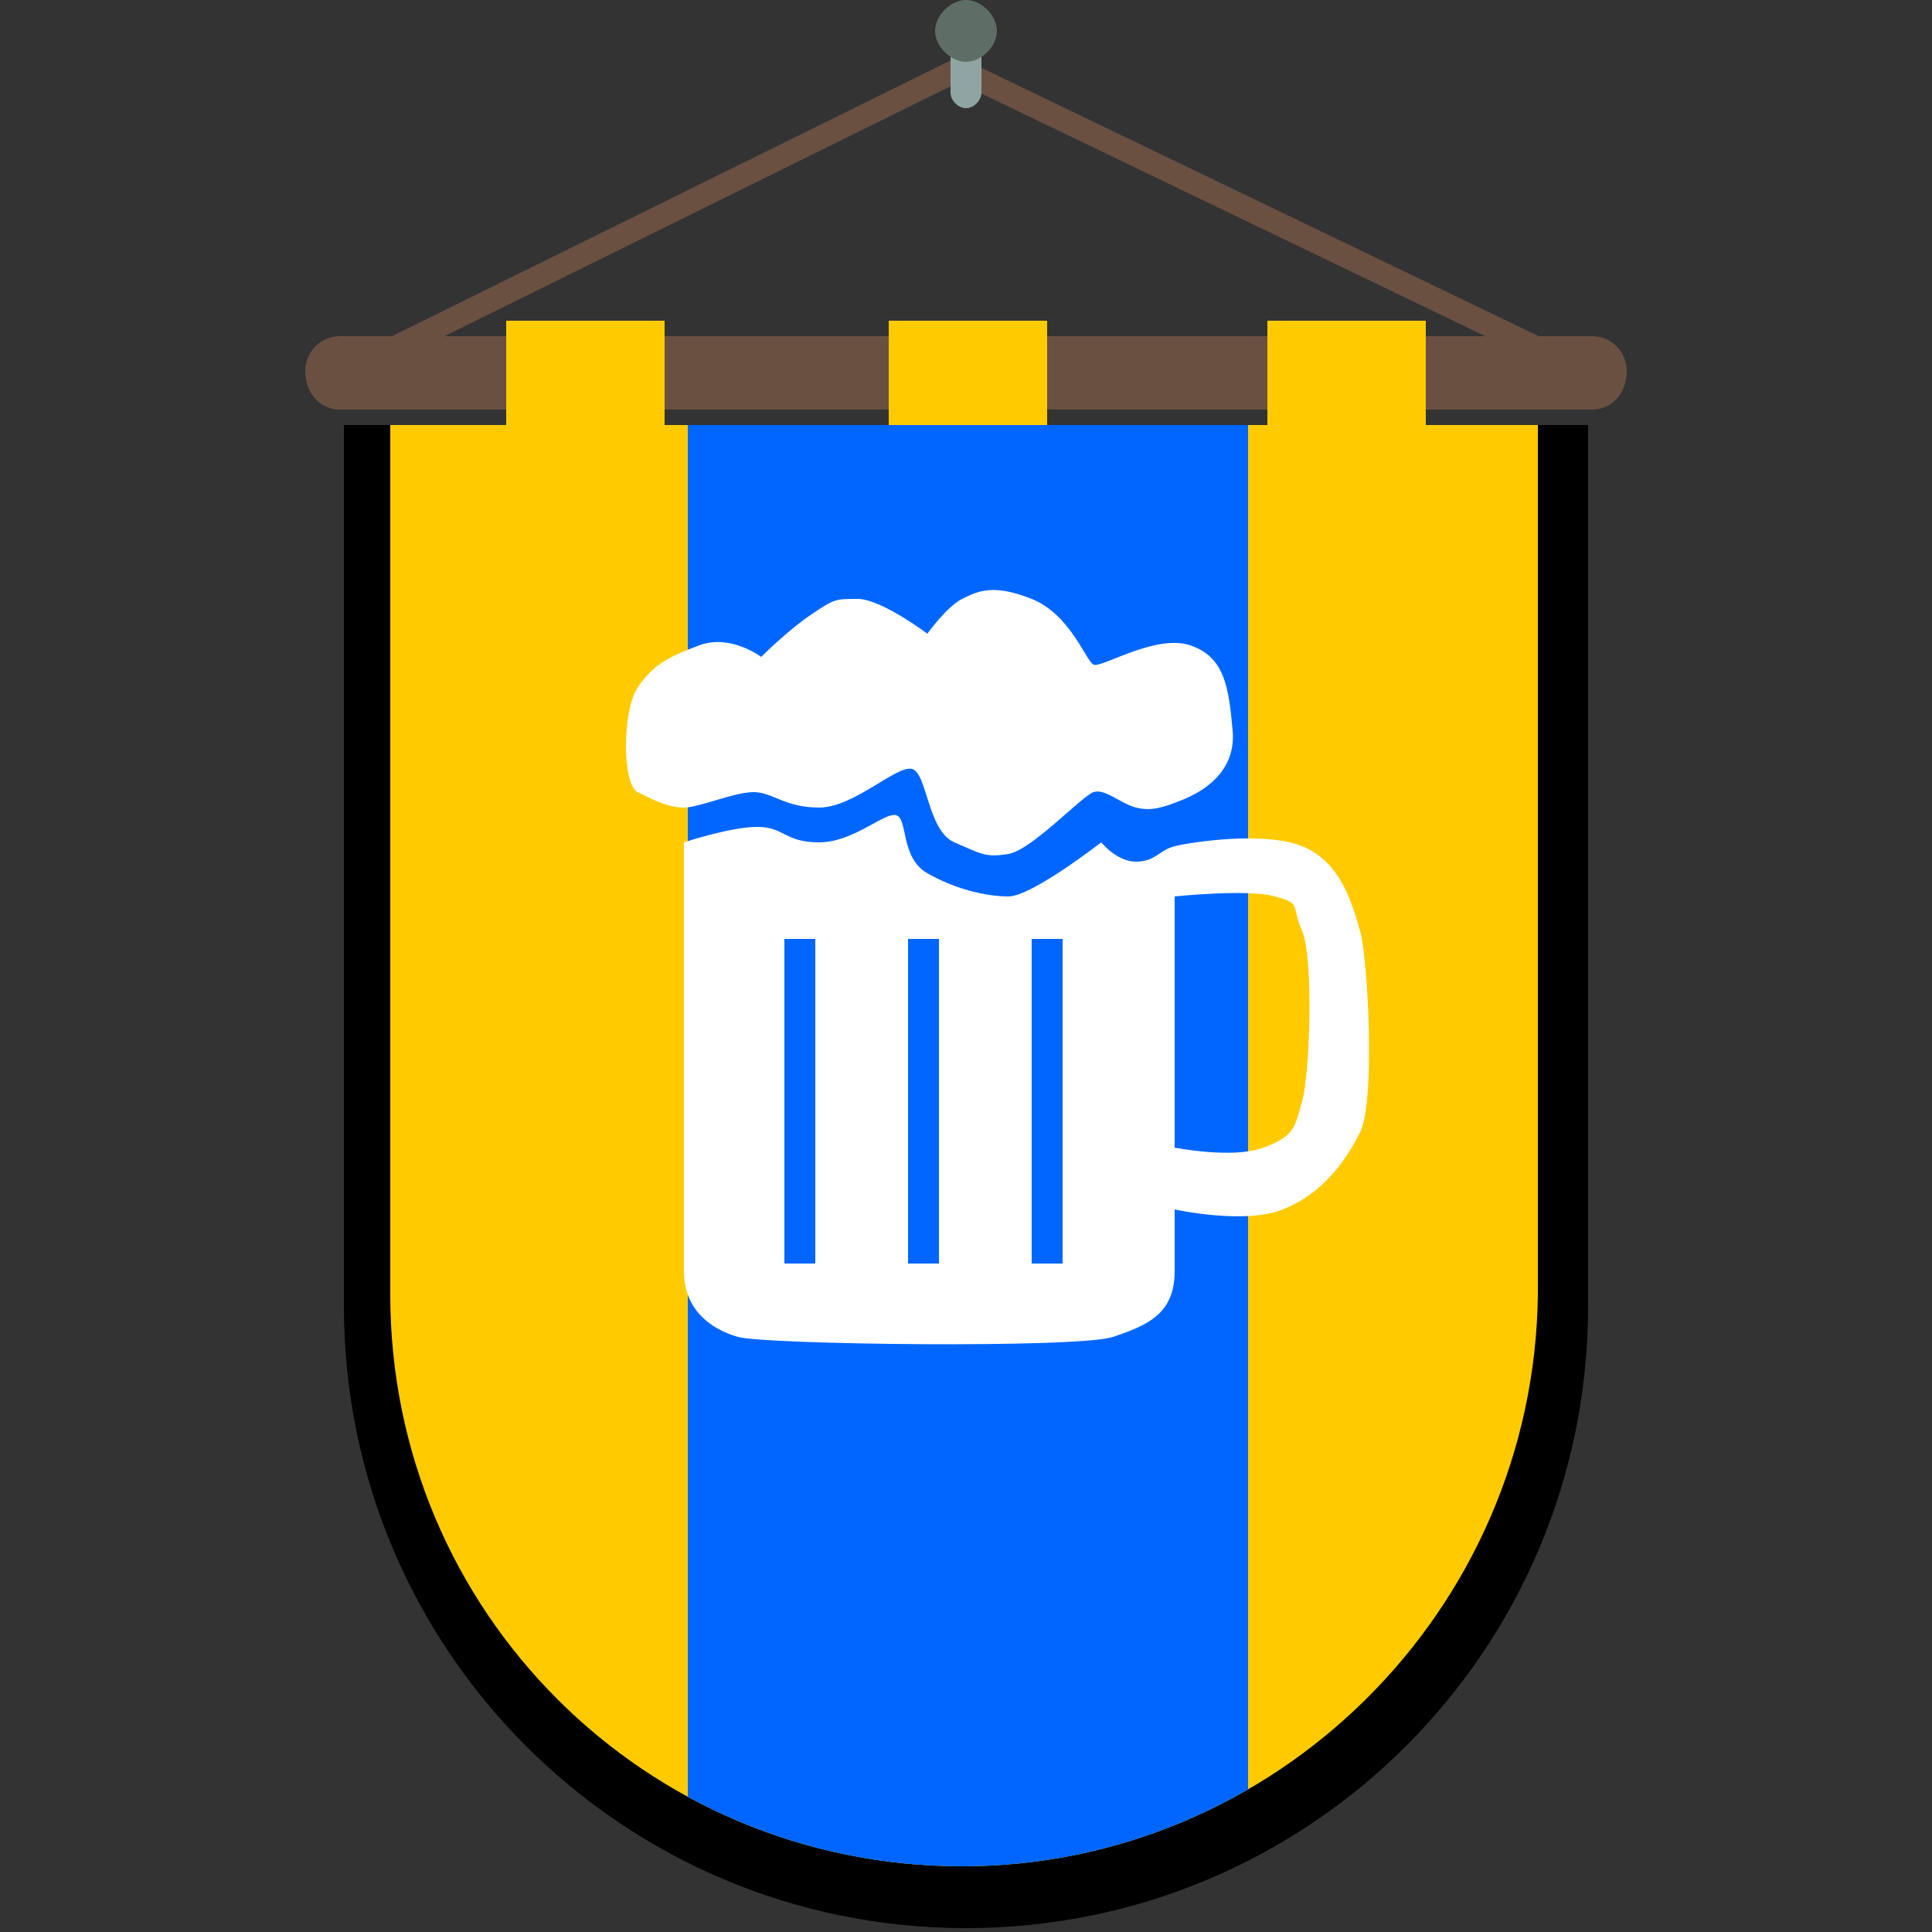 <svg id="flamula" xmlns="http://www.w3.org/2000/svg" xmlns:xlink="http://www.w3.org/1999/xlink" width="500" height="500" viewBox="0 0 500 500">
    
    <rect x="0" y="0" width="500" height="500" fill="#333333" stroke="none"/>
    
    <path stroke-width="6" stroke="#695041" fill="none" d="M90 96l158-78 162 78"/>
    <path d="M254 24c0 2-2 4-4 4s-4-2-4-4V13c0-2 2-4 4-4s4 2 4 4v11z" fill="#91A4A4"/>
    <path d="M258 8c0 4-4 8-8 8s-8-4-8-8 4-8 8-8 8 4 8 8z" fill="#5E6E66"/>
    <path d="M421 96c0 6-4 10-9 10H88c-5 0-9-4-9-10 0-5 4-9 9-9h324c5 0 9 4 9 9z" fill="#695041"/>
    

    <defs>
        
        <clipPath id="formato">
            <path d="m398,335l0,-225l-297,0l0,225c0,82 66,148 148,148c81,0 148,-66 149,-148z"/>
        </clipPath>
        

    </defs>

    
    <g id="borda1" fill="#000000"><path d="m411,338l0,-228l-322,0l0,228c0,89 72,161 161,161s161,-72 161,-161z"/></g>
    

    
    <g id="fundo" fill="#ffcb00">
        <rect x="131" y="83" width="41" height="27"/>
        <rect x="230" y="83" width="41" height="27"/>
        <rect x="328" y="83" width="41" height="27"/>
        <path d="m398,335l0,-225l-297,0l0,225c0,82 66,148 148,148c81,0 148,-66 149,-148z"/>
    </g>
    

    
    
  <g id="estampa1" fill="#0066ff" x="0" clip-path="url(#formato)">
      <rect x="178" width="145" height="500"></rect>
  </g>

    

    
    <g >
      
<g id="adorno" transform="scale(2) translate(64, 65)" data-nome="cerveja branca"> <path fill-rule="evenodd" clip-rule="evenodd" d="M26.5 18.499C30.5 16.999 34.5 19.999 34.5 19.999C34.5 19.999 38 16.499 41 14.499C44 12.499 44 12.499 47 12.499C50 12.499 56 16.999 56 16.999C56 16.999 58.5 13.499 60.5 12.499C62.5 11.499 64.5 10.499 69.5 12.499C74.5 14.499 76.5 20.499 77.5 20.999C78.5 21.499 85.5 16.999 90 18.499C94.5 19.999 95 23.999 95.5 29.499C96 34.999 91.5 37.499 89 38.499C86.5 39.499 85 39.999 83 39.499C81 38.999 79 36.999 77.5 37.499C76 37.999 69.5 44.999 66.5 45.499C63.5 45.999 63 45.499 59.5 43.999C56 42.499 56 34.999 54 34.499C52 33.999 46.5 39.499 42 39.499C37.5 39.499 36 37.499 33.5 37.499C31 37.499 26.5 39.499 24.5 39.499C22.5 39.499 20.5 38.499 18.5 37.499C16.5 36.499 16.5 26.999 18.5 23.999C20.5 20.999 22.5 19.999 26.5 18.499ZM24.5 99.501C24.5 94.501 24.5 43.999 24.5 43.999C24.5 43.999 30.5 42.001 34 42.001C37.5 42.001 37.5 43.999 42 43.999C46.5 43.998 50.5 39.999 52 40.499C53.5 40.998 52.5 45.999 56 47.999C59.5 49.998 63.5 50.999 66.5 50.999C69.5 50.999 78.5 43.999 78.5 43.999C78.5 43.999 80.5 46.499 83 46.499C85.5 46.498 86 44.999 88 44.499C90 43.999 99.5 42.499 104.5 44.499C109.5 46.499 111 51.999 112 55.499C113 58.998 114 77.498 112 81.499C110 85.501 107 89.498 102 91.499C97 93.501 88 91.499 88 91.499C88 91.499 88 94.001 88 99.501C88 105 84.5 106.5 80 107.999C75.5 109.498 35 109 31.5 107.999C28 106.998 24.5 104.5 24.5 99.501ZM88 83.499V50.999C88 50.999 97.5 49.998 101 50.999C104.5 52.001 103 51.998 104.5 55.499C106 59.001 105.5 73.998 104.5 77.499C103.5 81.001 103.5 81.998 99.5 83.499C95.5 85.001 88 83.499 88 83.499ZM41.5 56.499H37.5V98.499H41.5V56.499ZM53.5 56.499H57.5V98.499H53.5V56.499ZM73.5 56.499H69.5V98.499H73.5V56.499Z" fill="white"/> </g>

    </g>
    
</svg>
